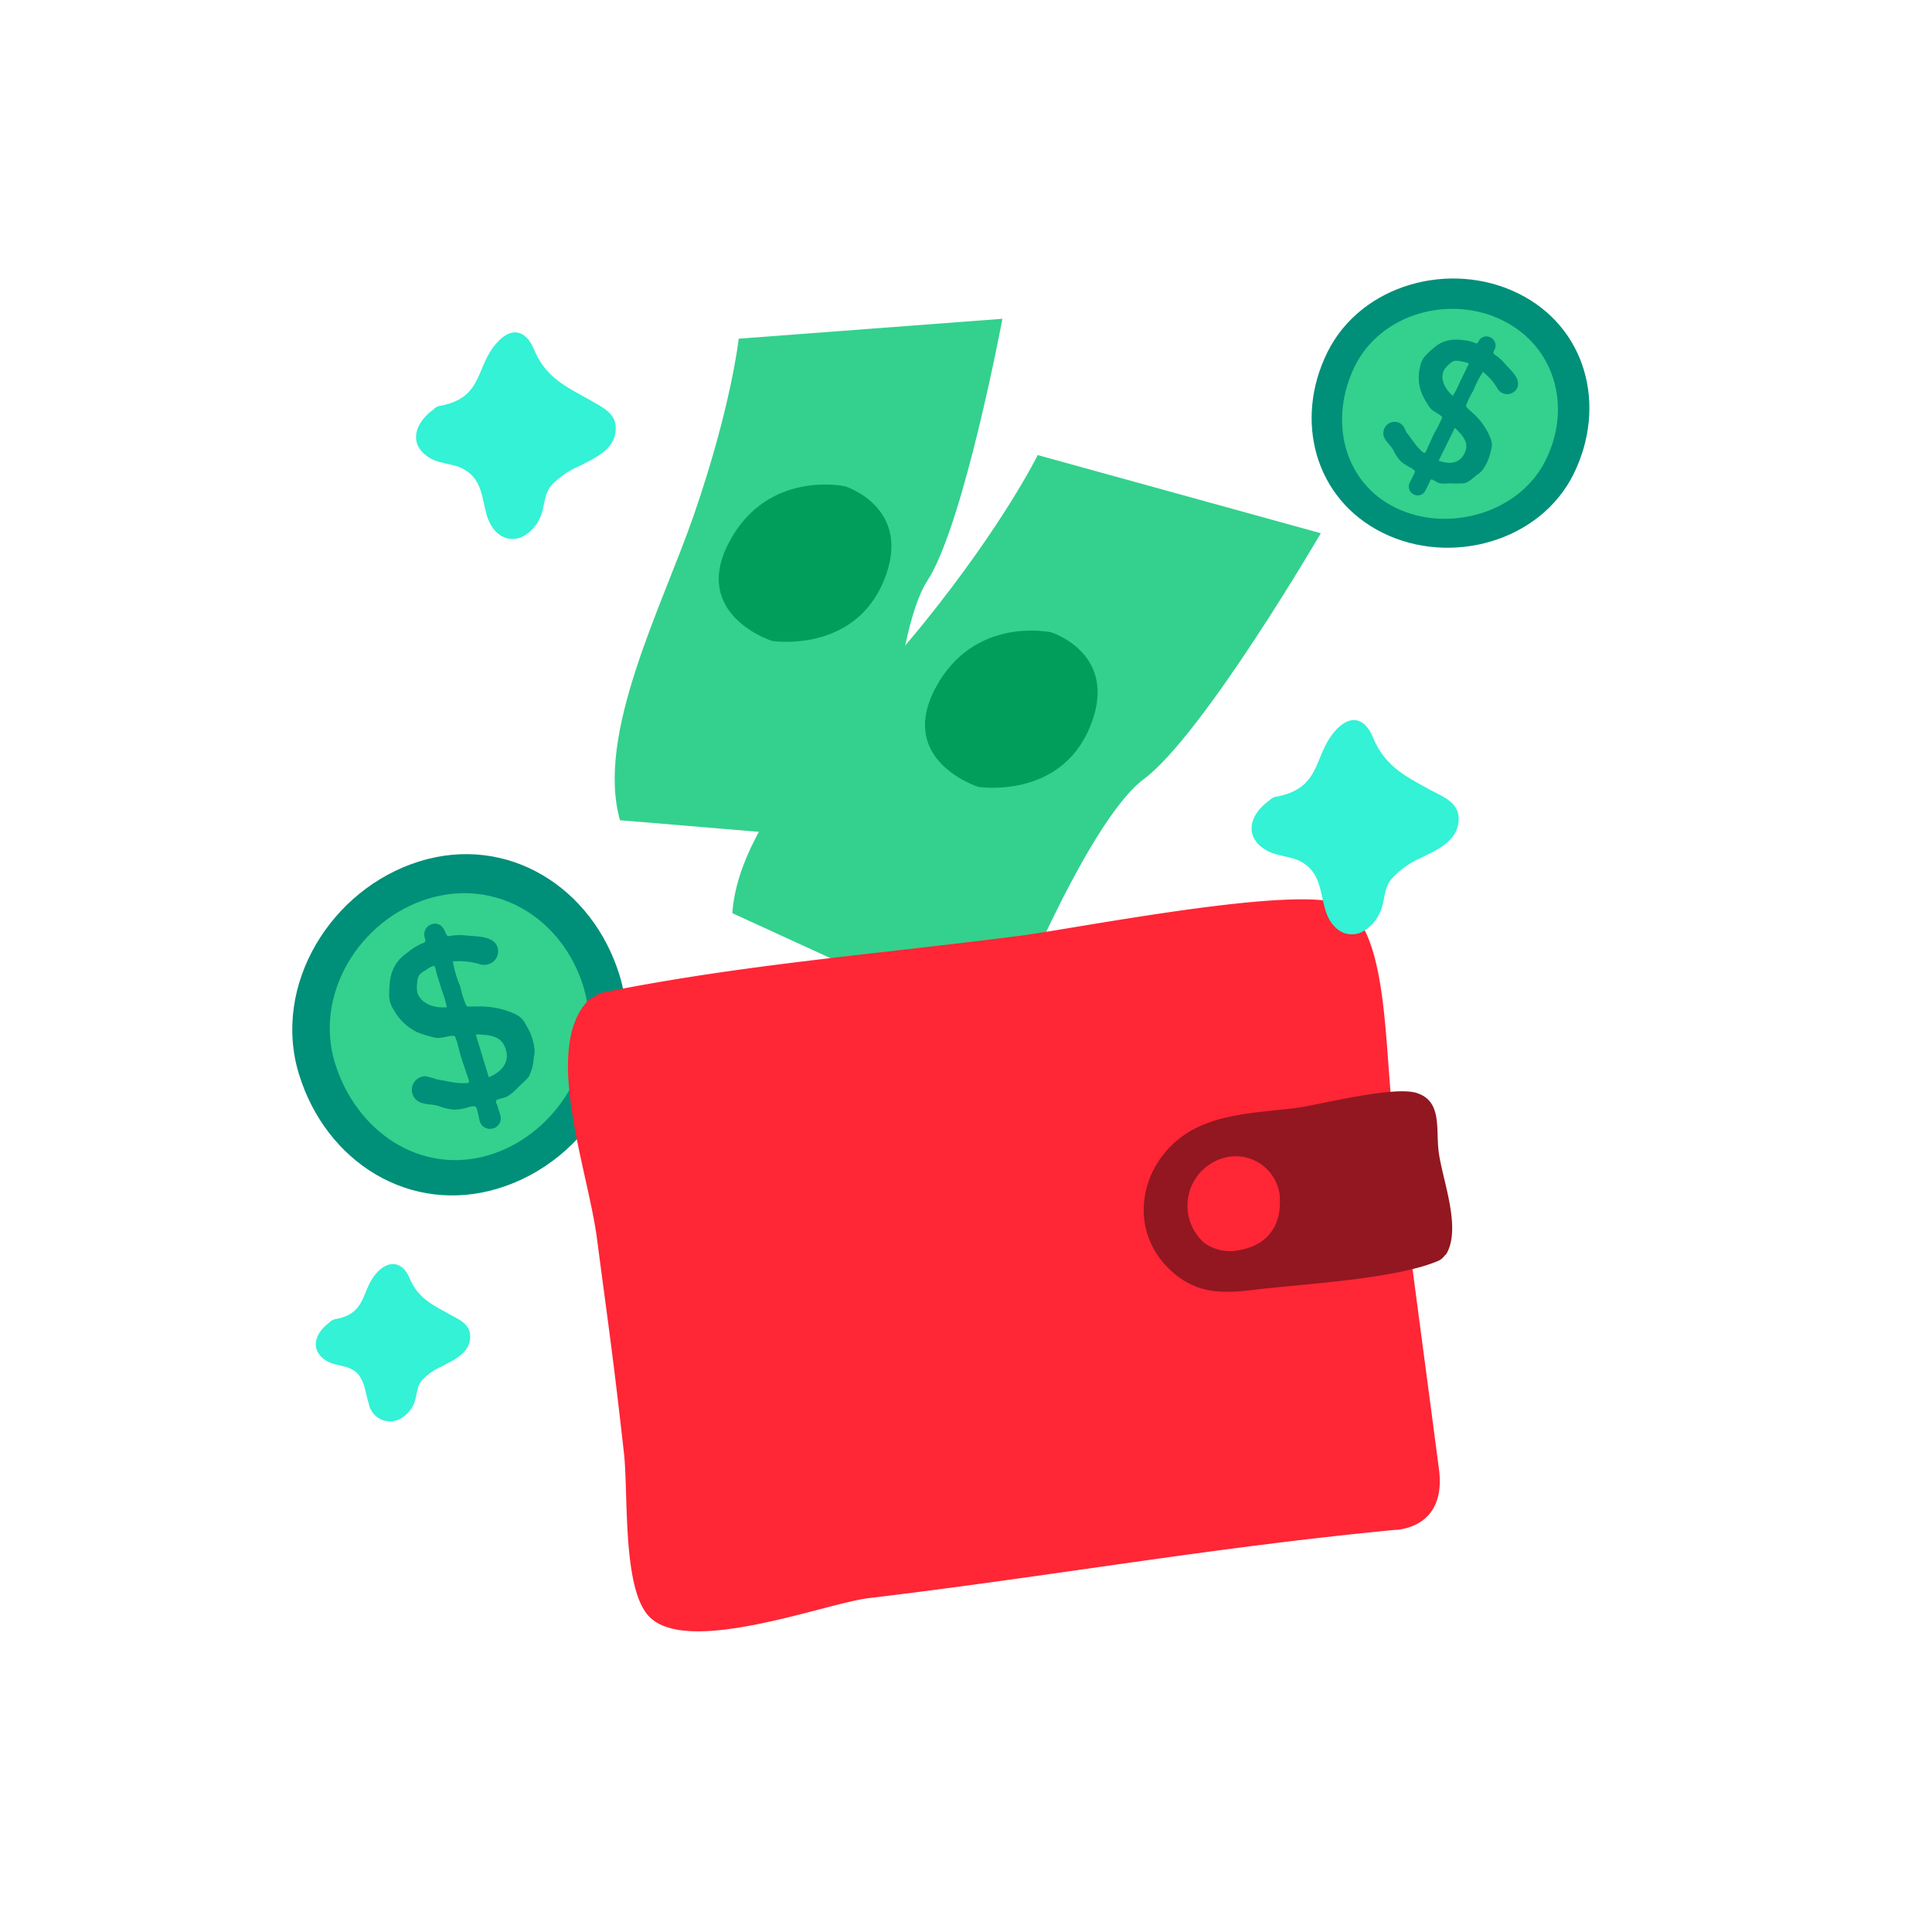 <svg xmlns="http://www.w3.org/2000/svg" viewBox="0 0 200 200"><defs><style>.cls-1{isolation:isolate;}.cls-2,.cls-5{fill:#33d18d;}.cls-2,.cls-3,.cls-6,.cls-7{mix-blend-mode:multiply;}.cls-4{fill:#008f79;}.cls-6,.cls-8{fill:#ff2636;}.cls-7{fill:#921720;}.cls-9{fill:#009e5a;}.cls-10{fill:#33f2d5;}</style></defs><title>rebrand_helpcentre2_icons200x200</title><g class="cls-1"><g id="Layer_1" data-name="Layer 1"><g id="_3" data-name="3"><path class="cls-2" d="M107.42,47.11s-3.41,7-11.75,17.35c-7,8.7-19.16,19.84-19.86,30.07l27.76,12.73s8.67-22,14.84-26.61S136.73,55.2,136.73,55.2Z"/><path class="cls-2" d="M76.47,35.06s-.75,7-4.66,18.3C68.51,62.88,61.65,76,64.18,84.91L91.59,87.2S92.22,65.93,96,60.12,103.77,33,103.77,33Z"/><g class="cls-3"><path class="cls-4" d="M64.15,101c2.79,9.17-3.31,19.16-12.48,22s-17.93-2.66-20.73-11.83,3.3-19.15,12.47-22S61.35,91.87,64.15,101Z"/><path class="cls-5" d="M60.41,102.18c2.16,7.11-2.63,15.22-9.74,17.38s-13.82-2.42-16-9.53,2.56-14.84,9.66-17S58.24,95.08,60.41,102.18Z"/><path class="cls-4" d="M44.7,95.67c.71-.22,1.18.25,1.41.86.17.46.26.4.72.32a5.49,5.49,0,0,1,1.46,0c1,.1,2.83,0,3.22,1.22a1.41,1.41,0,0,1-1,1.76,1.55,1.55,0,0,1-.8,0,7.32,7.32,0,0,0-2.83-.3,11,11,0,0,0,.75,2.54,12,12,0,0,0,.57,1.88c.16.3.17.25.54.24h.81a8.78,8.78,0,0,1,3.75.77,2.63,2.63,0,0,1,.83.61,6,6,0,0,1,.36.6,5.86,5.86,0,0,1,.85,2.5,3.3,3.3,0,0,1-.08.77,4.92,4.92,0,0,1-.51,2c-.36.45-.86.85-1.26,1.27a4.91,4.91,0,0,1-1,.81c-.2.12-1,.24-1.11.39s0,.33.08.45l.33,1.08a1.08,1.08,0,0,1-.73,1.37,1.11,1.11,0,0,1-1.39-.72L49.42,115c-.06-.21-.07-.39-.27-.47s-.93.18-1.19.23a5.9,5.9,0,0,1-.93.11,5.52,5.52,0,0,1-1.63-.38c-.55-.17-1.17-.13-1.69-.3a1.41,1.41,0,0,1,.34-2.78,10.52,10.52,0,0,1,1.22.34c.56.08,1.12.21,1.68.3a5.91,5.91,0,0,0,1.19.08c.54,0,.45-.13.3-.6-.24-.69-.47-1.38-.7-2.08s-.32-1.4-.58-2c-.11-.24,0-.21-.31-.22a2.39,2.39,0,0,0-.59.08,6,6,0,0,1-.93.14,3,3,0,0,1-.73-.14,9,9,0,0,1-1.44-.47,5.54,5.54,0,0,1-2.39-2.28,2.83,2.83,0,0,1-.48-1.38,12,12,0,0,1,.11-1.8,4,4,0,0,1,1-2.11,5.45,5.45,0,0,1,.82-.69,6.78,6.78,0,0,1,1.24-.81c.49-.23.69-.14.51-.71A1.11,1.11,0,0,1,44.7,95.67Zm1.55,8.6a10.07,10.07,0,0,0-.54-1.83l-.57-1.88c0-.11-.09-.53-.21-.57s-.62.26-.79.39-.63.32-.79.65a1.93,1.93,0,0,0-.16.67,3.37,3.37,0,0,0,0,1C43.56,104,45.12,104.38,46.25,104.27Zm3,2.81,1.35,4.44c1.51-.64,2.13-1.68,1.77-2.85S51.28,107.1,49.22,107.08Z"/></g><g class="cls-3"><path class="cls-4" d="M162.9,49.07c-3.47,7-12.72,9.57-19.76,6.09s-9.21-11.65-5.73-18.69,12.73-9.57,19.77-6.09S166.38,42,162.9,49.07Z"/><path class="cls-5" d="M160,47.65c-2.69,5.45-10.1,7.59-15.56,4.9s-6.88-9.21-4.18-14.66,9.85-7.42,15.3-4.72S162.73,42.19,160,47.65Z"/><path class="cls-4" d="M154.32,34.94a.93.93,0,0,1,.36,1.31c-.16.37-.07.39.25.6a4.22,4.22,0,0,1,.87.82c.56.63,1.71,1.56,1.24,2.53a1.16,1.16,0,0,1-2,.06,6,6,0,0,0-1.52-1.76,9.46,9.46,0,0,0-1,1.93,8.36,8.36,0,0,0-.71,1.44c-.08.27,0,.25.18.45s.33.29.49.45a7,7,0,0,1,1.8,2.56,2,2,0,0,1,.16.83,5.59,5.59,0,0,1-.12.56,5.12,5.12,0,0,1-.9,2,2.43,2.43,0,0,1-.49.41c-.39.29-.91.84-1.41.9a14.34,14.34,0,0,1-1.47,0,4,4,0,0,1-1,0c-.18,0-.74-.43-.88-.4s-.15.23-.2.32l-.41.83a.89.89,0,0,1-1.2.41.92.92,0,0,1-.43-1.22c.14-.27.28-.55.41-.83s.18-.27.1-.42-.65-.42-.83-.54a3.92,3.92,0,0,1-.62-.45,4.63,4.63,0,0,1-.76-1.14c-.23-.42-.62-.74-.84-1.13a1.13,1.13,0,0,1-.06-1.15,1.15,1.15,0,0,1,1.83-.32c.25.25.31.61.53.89s.55.75.84,1.12a4.51,4.51,0,0,0,.66.72c.34.29.34.17.52-.19.24-.55.49-1.09.74-1.63a17,17,0,0,0,.78-1.53c.08-.2.12-.13-.05-.31a2.86,2.86,0,0,0-.4-.28,4.55,4.55,0,0,1-.64-.44,2.43,2.43,0,0,1-.35-.49,6.77,6.77,0,0,1-.59-1.09A4.45,4.45,0,0,1,147,38a2.3,2.3,0,0,1,.49-1.1,9.18,9.18,0,0,1,1.07-1,3.22,3.22,0,0,1,1.77-.72,4.24,4.24,0,0,1,.87,0,6.16,6.16,0,0,1,1.2.21c.42.14.48.31.7-.13A.91.91,0,0,1,154.32,34.94Zm-3.9,6a8.76,8.76,0,0,0,.71-1.4l.71-1.44c0-.09.24-.37.19-.46s-.51-.19-.69-.21a1.8,1.8,0,0,0-.83-.06,1.67,1.67,0,0,0-.47.31,2.48,2.48,0,0,0-.56.65C149,39.28,149.68,40.38,150.42,41Zm.19,3.34-1.68,3.41c1.26.46,2.21.18,2.65-.71S151.83,45.45,150.61,44.29Z"/></g><path class="cls-6" d="M139,93.71c-4.12-2.26-27.61,2.41-33.42,3.16-14.42,1.87-29.07,3-43.32,5.91a2.08,2.08,0,0,0-.81.48,1.61,1.61,0,0,0-.58.33c-4.74,5,0,17.46.93,24.65,1.29,9.8,1.69,12.36,2.79,22.18.47,4.23-.18,13.86,2.54,16.85,3.89,4.28,18.32-1.3,22.79-1.83,19.19-2.3,35.17-5.2,54.4-7.06.42,0,5.44-.21,4.64-6.3-2.09-15.94-2.7-20.19-4.72-36.18C143.29,108.47,143.76,96.33,139,93.71Z"/><path class="cls-7" d="M148.91,119.05c-.25-2.32.32-5-2.15-5.87-2.3-.86-10.24,1.2-12.42,1.49-3.56.48-7.57.51-10.82,2.25-5.51,3-7.12,10.39-2.12,14.78,2.54,2.23,5.15,2.22,8.33,1.83,4.77-.59,14.68-1.09,19.14-3a1.52,1.52,0,0,0,.62-.48l0,0,.08-.09a1,1,0,0,0,.17-.18C151.34,127,149.21,121.89,148.91,119.05Z"/><path class="cls-8" d="M128,129.47a4.52,4.52,0,0,1-3.35-.82,5.13,5.13,0,0,1,2.52-8.89,4.59,4.59,0,0,1,5.31,4,.77.77,0,0,0,0,.15c.22,3.22-1.53,5.16-4.5,5.55Z"/><path class="cls-9" d="M108.83,65.46s-8-1.78-12,5.78,4.45,10.22,4.45,10.22,8.45,1.34,11.56-6.22S108.83,65.46,108.83,65.46Z"/><path class="cls-9" d="M87.48,50.34s-8-1.78-12,5.78,4.44,10.23,4.44,10.23,8.45,1.33,11.57-6.23S87.48,50.34,87.48,50.34Z"/><g class="cls-3"><path class="cls-10" d="M151,84.83c-.05,2.26-2.32,3.19-3.95,4A8.79,8.79,0,0,0,144,91.05c-.84,1.12-.6,2.35-1.2,3.52a4.1,4.1,0,0,1-2,2c-1.74.6-3.08-.66-3.57-2.29-.61-1.94-.49-3.93-2.54-5.08-1.09-.6-2.56-.54-3.67-1.22-2.33-1.42-1.62-3.72.4-5.13,0,0,0,0,0,0a1.22,1.22,0,0,1,.76-.39c4.63-.89,3.76-4.17,6-6.76,1.69-1.91,3.15-1.28,3.94.62,1.3,3.06,3.31,4,6.07,5.52C149.51,82.52,151.06,83.16,151,84.83Z"/><path class="cls-10" d="M63.74,44.35c0,2.2-2.24,3.1-3.81,3.92A8.41,8.41,0,0,0,57,50.34c-.79,1.07-.57,2.24-1.15,3.36a3.94,3.94,0,0,1-1.94,1.94c-1.69.59-3-.61-3.49-2.21-.57-1.86-.46-3.76-2.42-4.86-1-.59-2.46-.52-3.52-1.17-2.26-1.37-1.56-3.6.38-5h0a1.17,1.17,0,0,1,.76-.4c4.41-.84,3.59-4,5.77-6.46,1.62-1.86,3.09-1.26,3.87.59,1.23,2.93,3.15,3.79,5.79,5.27C62.29,42.13,63.77,42.74,63.74,44.35Z"/><path class="cls-10" d="M48.67,138.38c0,1.72-1.77,2.44-3,3.1A5.94,5.94,0,0,0,43.59,143c-.54.76-.4,1.66-.81,2.46A3.22,3.22,0,0,1,41.17,147a2.25,2.25,0,0,1-3-1.72c-.42-1.32-.45-2.81-1.69-3.5-.79-.46-1.87-.41-2.67-.9-1.77-1.08-1.25-2.85.25-3.94a1.23,1.23,0,0,1,.79-.41c3.11-.6,2.54-2.93,4.09-4.7,1.34-1.52,2.75-1.16,3.43.42.9,2.15,2.32,2.77,4.26,3.86C47.57,136.61,48.71,137.12,48.67,138.38Z"/></g></g></g></g></svg>